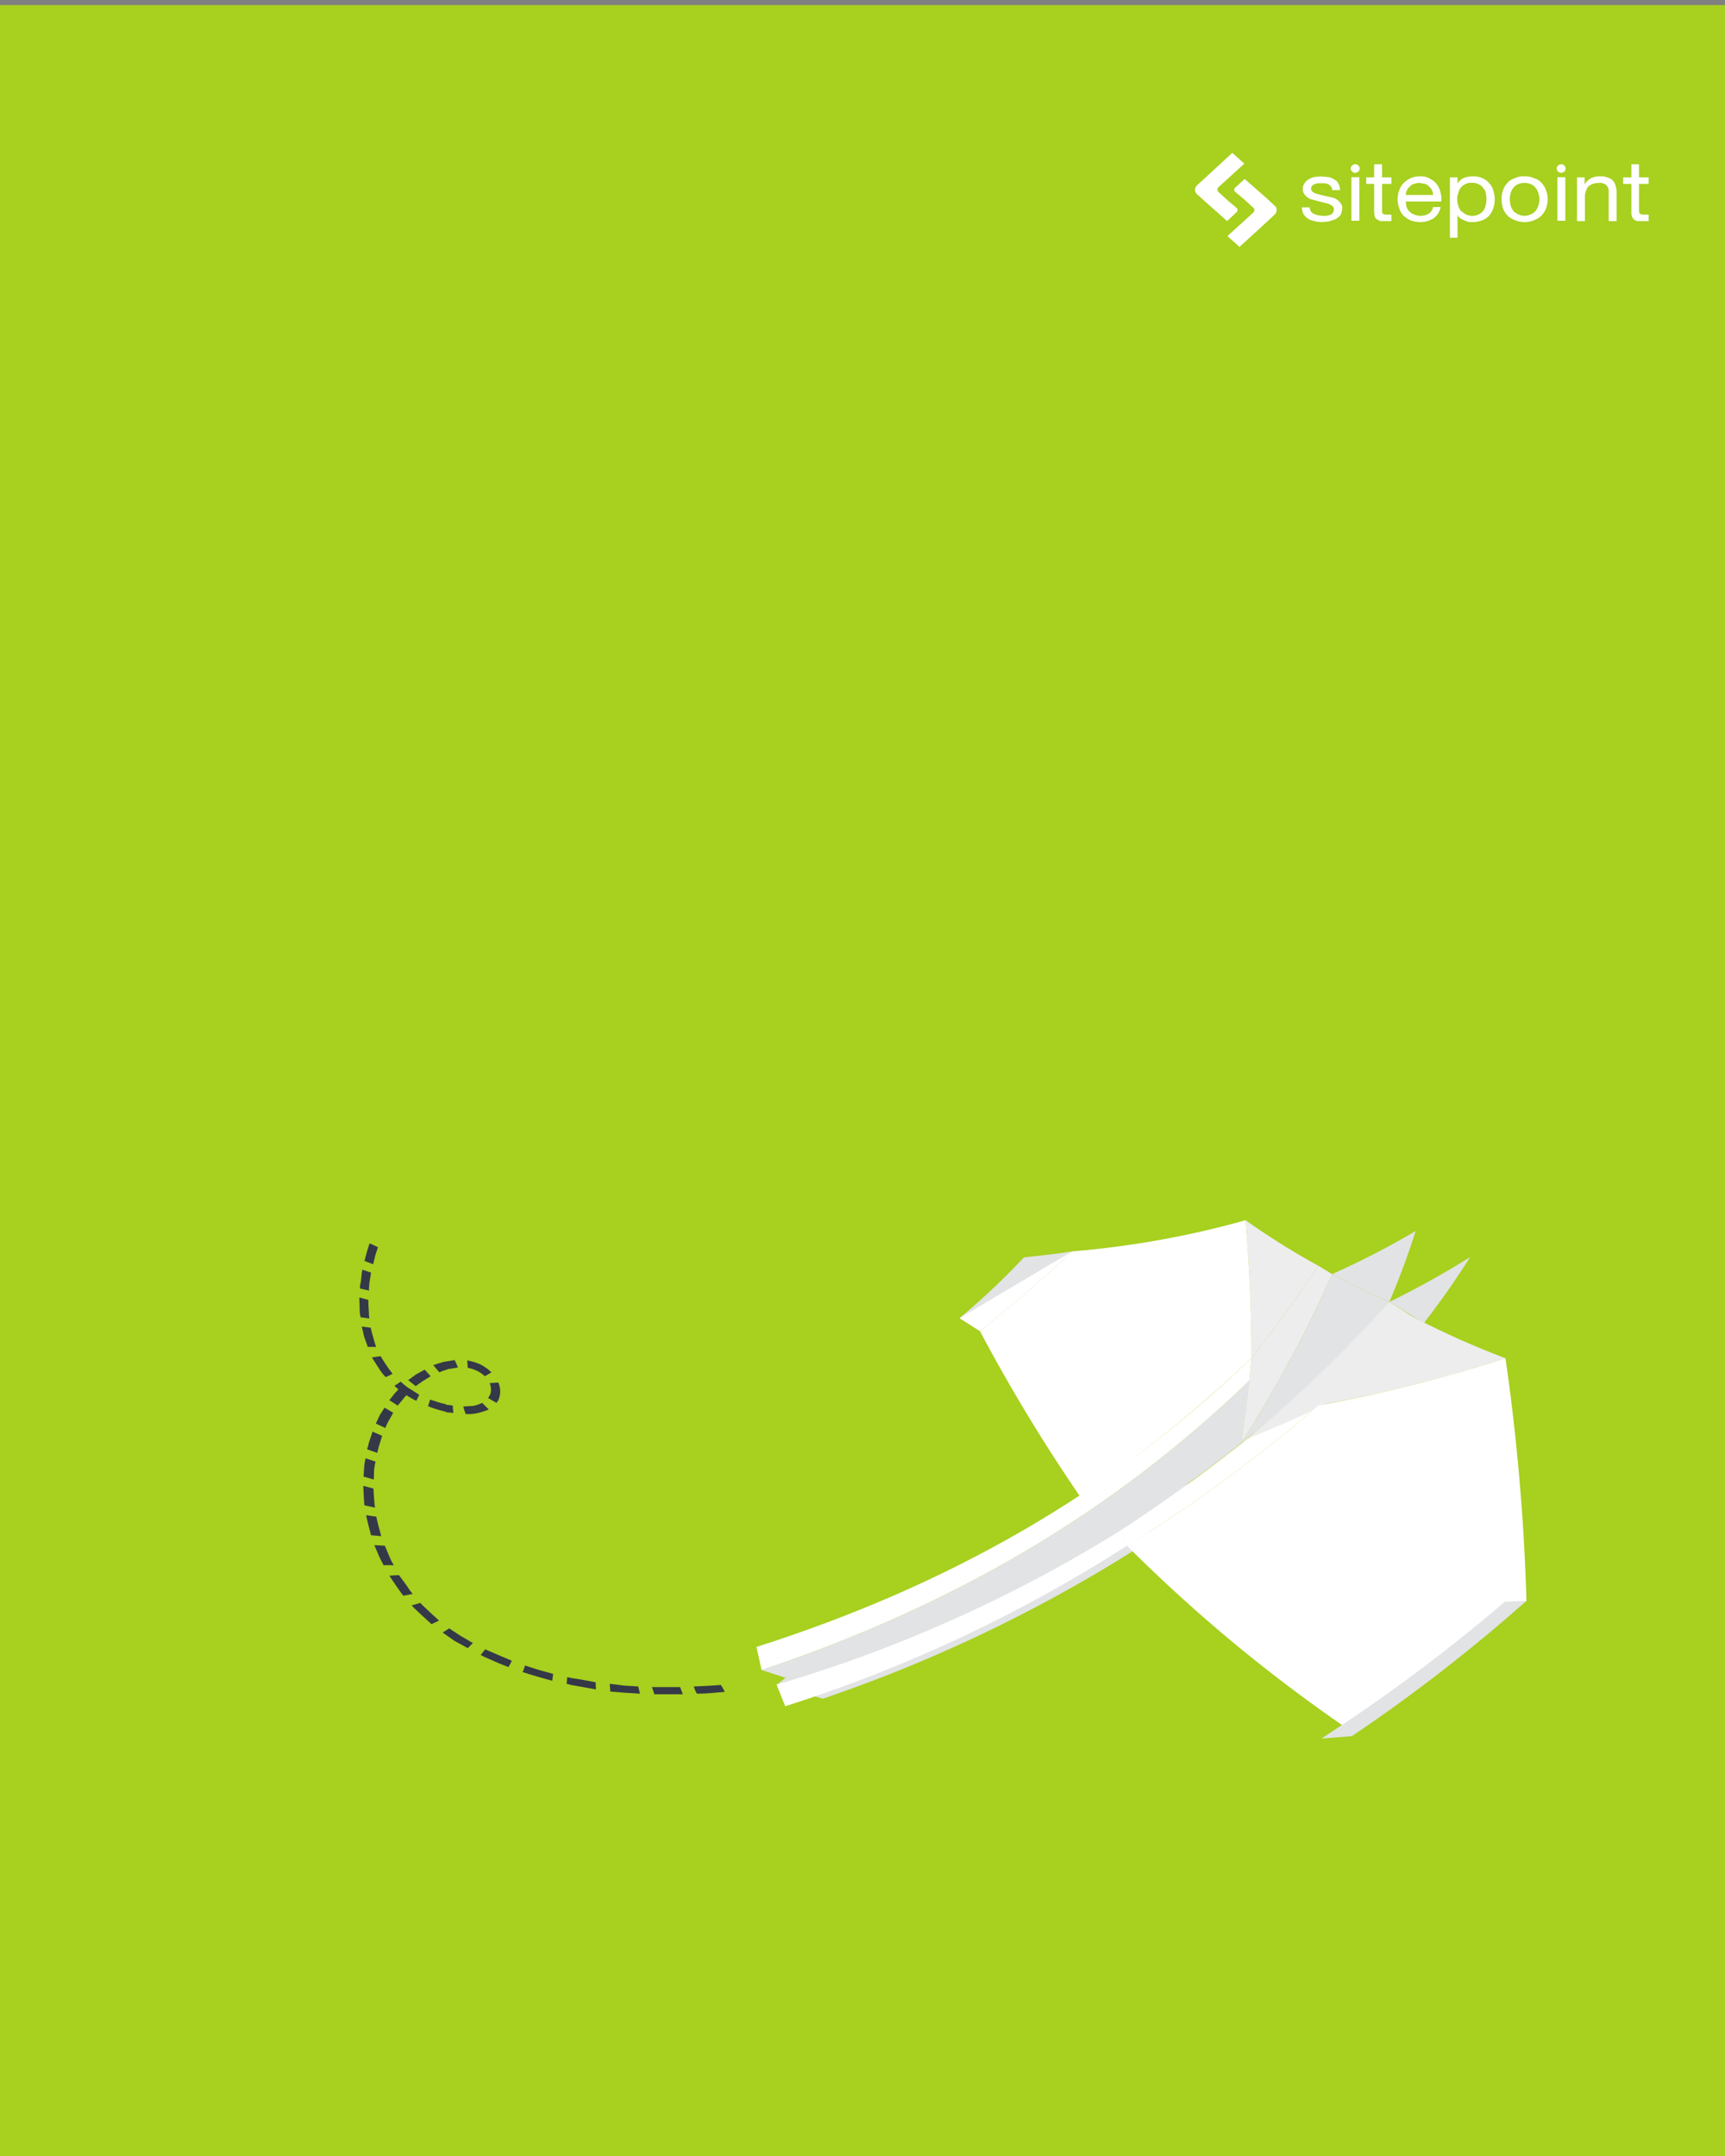 <svg id="Layer_1" data-name="Layer 1" xmlns="http://www.w3.org/2000/svg" xmlns:xlink="http://www.w3.org/1999/xlink" viewBox="0 0 576 720"><rect x="0" y="0" width="576" height="720" fill="#808080" stroke="none"/><defs><style>.cls-1{fill:none;}.cls-2{fill:#a7d01f;}.cls-3{clip-path:url(#clip-path);}.cls-4{fill:#fff;}.cls-5{fill:#e2e3e4;}.cls-6{fill:#ededee;}.cls-7{fill:#353847;}</style><clipPath id="clip-path"><rect class="cls-1" width="131.9" height="28.83"/></clipPath><symbol id="SitePoint_Logo_" data-name="SitePoint Logo " viewBox="0 0 131.9 28.8"><g class="cls-3"><path class="cls-4" d="M33.8,10.9a2.4,2.4,0,0,1,.9-.8l1.1-.4,1.4-.2h1.1l1.1.3a1.6,1.6,0,0,1,.8.6,1.9,1.9,0,0,1,.3,1,1.3,1.3,0,0,1-.7,1.3,3.3,3.3,0,0,1-1.6.7L36,14l-2.2.6a4.8,4.8,0,0,0-1.6,1.2,2.6,2.6,0,0,0-.7,2,2.6,2.6,0,0,0,.5,1.7,3.4,3.4,0,0,0,1.2,1.2,4.6,4.6,0,0,0,1.6.7l1.8.2,2.2-.2a3.6,3.6,0,0,0,1.7-.7,2.4,2.4,0,0,0,1.3-1.3,4.6,4.6,0,0,0,.5-2H40a2,2,0,0,1-.3,1.1l-.8.7-1,.3H35.8l-.9-.3a1.2,1.2,0,0,1-.7-.5,1.3,1.3,0,0,1,.1-1.8,2.4,2.4,0,0,1,1.1-.6l1.4-.4,1.6-.4,1.7-.4a3.7,3.7,0,0,0,1.4-.7,3.6,3.6,0,0,0,1-1.1,2.2,2.2,0,0,0,.4-1.6,4.6,4.6,0,0,0-.5-2A5.3,5.3,0,0,0,41,8.5l-1.9-.7L37,7.6a7.6,7.6,0,0,0-2.1.3,6.2,6.2,0,0,0-1.9.7A5.7,5.7,0,0,0,31.7,10a5.4,5.4,0,0,0-.5,2.1h2.3a2.7,2.7,0,0,1,.3-1.2"/><rect class="cls-4" x="45.6" y="8" width="2.3" height="13.35"/><path class="cls-4" d="M57.2,21.3v-2H54.5V11a1.3,1.3,0,0,1,.1-.6c0-.1.1-.3.2-.3l.5-.2h1.9v-2H54l-1,.5a1.6,1.6,0,0,0-.6.8,7.7,7.7,0,0,0-.2,1.5v8.6H49.9v2h2.3v4h2.3v-4Z"/><path class="cls-4" d="M69.5,8.8a6.7,6.7,0,0,0-3.9-1.2,8.7,8.7,0,0,0-2.8.5,8,8,0,0,0-2.1,1.5,5.3,5.3,0,0,0-1.2,2.2,9.2,9.2,0,0,0-.5,2.8,8.7,8.7,0,0,0,.5,2.8,6.1,6.1,0,0,0,1.3,2.2,8,8,0,0,0,2.1,1.5,5.8,5.8,0,0,0,2.6.5,4.6,4.6,0,0,0,3-.8,4.9,4.9,0,0,0,2-1.8,6.9,6.9,0,0,0,1-2.5,7.4,7.4,0,0,0,.2-2.6H61.4a10,10,0,0,1,.2-1.6,2.9,2.9,0,0,1,.8-1.4,3.6,3.6,0,0,1,1.4-1,5.8,5.8,0,0,1,1.9-.4,4.8,4.8,0,0,1,2.4.7,3.2,3.2,0,0,1,1.2,2h2.2a5.5,5.5,0,0,0-2-3.4M69,17.3a2.7,2.7,0,0,1-.9,1.2,2,2,0,0,1-1.2.8l-1.5.3a4.5,4.5,0,0,1-1.6-.3,2,2,0,0,1-1.2-.8,2.7,2.7,0,0,1-.9-1.2,3.2,3.2,0,0,1-.3-1.4h7.9a3.2,3.2,0,0,1-.3,1.4"/><path class="cls-4" d="M76.4,21.3V19.5h.1a3.7,3.7,0,0,0,1.7,1.6,6.5,6.5,0,0,0,2.7.5,5.5,5.5,0,0,0,2.8-.6,4.5,4.5,0,0,0,1.9-1.5,4.6,4.6,0,0,0,1.2-2.3,7.5,7.5,0,0,0,.4-2.6,8.4,8.4,0,0,0-.4-2.7,6.5,6.5,0,0,0-1.1-2.2,5,5,0,0,0-2-1.5,6.7,6.7,0,0,0-2.8-.6H79.8L78.6,8l-1.2.6a2.8,2.8,0,0,0-.9,1h-.1V2.8H74.2V21.3Zm8.2-4.8a3,3,0,0,1-.8,1.6,2.8,2.8,0,0,1-1.3,1.1,3.1,3.1,0,0,1-1.9.4,3.4,3.4,0,0,1-2-.4,4.5,4.5,0,0,1-1.3-1.1,5.1,5.1,0,0,1-.7-1.7,5.2,5.2,0,0,1-.3-1.8,6.3,6.3,0,0,1,.3-1.9,5.6,5.6,0,0,1,.7-1.6L78.7,10a4.6,4.6,0,0,1,2-.5,3.9,3.9,0,0,1,3.2,1.6,5.1,5.1,0,0,1,.7,1.7,6.2,6.2,0,0,1,.2,1.9,11,11,0,0,1-.2,1.8"/><path class="cls-4" d="M89.6,17.3a5.8,5.8,0,0,0,1.3,2.3A4.1,4.1,0,0,0,93,21a4.9,4.9,0,0,0,2.9.6,5.5,5.5,0,0,0,2.8-.6,4.1,4.1,0,0,0,2.1-1.4,5.8,5.8,0,0,0,1.3-2.3,7.6,7.6,0,0,0,.5-2.7,9.2,9.2,0,0,0-.5-2.8,7.1,7.1,0,0,0-1.3-2.2,6,6,0,0,0-2.1-1.4,6.7,6.7,0,0,0-2.8-.6,7.2,7.2,0,0,0-2.9.6,6,6,0,0,0-2.1,1.4,7.1,7.1,0,0,0-1.3,2.2,9,9,0,0,0-.4,2.8,8,8,0,0,0,.4,2.7m2.3-4.9a5.1,5.1,0,0,1,.9-1.6,4.2,4.2,0,0,1,1.4-.9,3.8,3.8,0,0,1,3.3,0,4.2,4.2,0,0,1,1.4.9,5.1,5.1,0,0,1,.9,1.6,8.5,8.5,0,0,1,.4,2.2,7.1,7.1,0,0,1-.4,2.1,4.2,4.2,0,0,1-.9,1.6,3.3,3.3,0,0,1-1.4,1,4.5,4.5,0,0,1-1.6.3,4.7,4.7,0,0,1-1.7-.3,3.3,3.3,0,0,1-1.4-1,4.2,4.2,0,0,1-.9-1.6,7.1,7.1,0,0,1-.3-2.1,8.3,8.3,0,0,1,.3-2.2"/><rect class="cls-4" x="105.4" y="8" width="2.3" height="13.35"/><path class="cls-4" d="M113.3,21.3V19.1h0a4.7,4.7,0,0,0,4.5,2.5,4.5,4.5,0,0,0,2.3-.4,3.1,3.1,0,0,0,1.5-1,3.5,3.5,0,0,0,.7-1.5,6.4,6.4,0,0,0,.3-2V7.9h-2.3V17a2.6,2.6,0,0,1-.7,1.9,2.7,2.7,0,0,1-2.1.7,5.7,5.7,0,0,1-1.8-.3,3.5,3.5,0,0,1-1.3-.8,3.7,3.7,0,0,1-.7-1.4,4.1,4.1,0,0,1-.3-1.6V7.9h-2.3V21.3Z"/><path class="cls-4" d="M131.9,21.3v-2h-2.8V11c0-.2.1-.4.1-.6a.3.3,0,0,1,.3-.3h0l.5-.2h1.9v-2h-3.3a3.1,3.1,0,0,0-1,.5,3.5,3.5,0,0,0-.5.8,3.9,3.9,0,0,0-.2,1.5v8.6h-2.4v2h2.4v4h2.2v-4Z"/><path class="cls-4" d="M.8,16.1l2.1-2L9.5,7.9l2.8,2.8a.9.9,0,0,1,0,1.2L9.7,14.2h0L6.9,16.9a1.1,1.1,0,0,0,0,1.3l7.6,7.3L11,28.8,2.9,20.9l-2.1-2a1.9,1.9,0,0,1-.1-2.7H.8"/><path class="cls-4" d="M23.3,12.6l-2.1,2.1-6.6,6.1-2.8-2.7a.9.9,0,0,1,0-1.2l2.6-2.3h0l2.8-2.7a1.1,1.1,0,0,0,0-1.3L9.6,3.3,13.1,0l8.1,7.8,2.1,2.1a2,2,0,0,1,.2,2.6h-.2"/><path class="cls-4" d="M48,24a1.3,1.3,0,1,0-1.3,1.3h0A1.3,1.3,0,0,0,48,24"/><path class="cls-4" d="M107.8,24a1.3,1.3,0,1,0-1.3,1.3,1.3,1.3,0,0,0,1.3-1.3h0"/></g></symbol><symbol id="BG-single" data-name="BG-single" viewBox="0 0 503 659"><rect class="cls-2" width="503" height="659"/><use width="131.9" height="28.83" transform="translate(346.8 584.9)" xlink:href="#SitePoint_Logo_"/></symbol></defs><title>Frontend-cover</title><g id="Book_1" data-name="Book 1"><use id="BG-single-3" data-name="BG-single" width="503" height="659" transform="matrix(1.15, 0, 0, -1.09, 0, 720)" xlink:href="#BG-single"/><g id="_Group_" data-name=" Group "><path class="cls-5" d="M259.3,562.6a34,34,0,0,0,3-2.3C318.6,540.7,367.9,513,411.6,474a365.7,365.7,0,0,1-33.5,44.1,490.7,490.7,0,0,1-103.4,49.2Z"/><path class="cls-5" d="M414.4,482c-45.4,36.2-95.6,61.3-152.1,78.3l-8-2.6C316.7,536.8,370.7,506,417.2,461,416.3,469.4,415.7,473.6,414.4,482Z"/><path class="cls-4" d="M254.3,557.7l-1.7-7.7c63.3-20.2,118.2-51,165.3-96.5-.3,3-.4,4.5-.7,7.5C370.7,506,316.7,536.8,254.3,557.7Z"/><path class="cls-6" d="M414.4,482c1.7-11.3,2.4-17.1,3.5-28.5,7.9-10,15.2-20.1,22.3-30.8l4.6,2.8A427.1,427.1,0,0,1,414.4,482Z"/><path class="cls-5" d="M414.4,482a340.4,340.4,0,0,0,49.5-47.2c-7.8-3.4-11.7-5.4-19.1-9.3A427.1,427.1,0,0,1,414.4,482Z"/><path class="cls-5" d="M463.9,434.8a252.6,252.6,0,0,0,8.8-23.7,282.6,282.6,0,0,1-27.9,14.4C452.2,429.4,456.1,431.4,463.9,434.8Z"/><path class="cls-6" d="M417.9,453.5c7.9-10,15.2-20.1,22.3-30.8a253.5,253.5,0,0,1-24.3-15.2C417.2,422.8,417.9,438.2,417.9,453.5Z"/><path class="cls-4" d="M360.6,499.7a574.3,574.3,0,0,1-33.4-55.2c10.7-8.6,20.7-17.1,30.8-26.6a307,307,0,0,0,57.9-10.4c1.3,15.3,2,30.7,2,46A432.2,432.2,0,0,1,360.6,499.7Z"/><path class="cls-5" d="M327.2,444.5l-6.8-4.3a243.2,243.2,0,0,0,21.5-20.3c6.4-.7,9.7-1,16.1-2C347.9,427.4,337.9,435.9,327.2,444.5Z"/><path class="cls-4" d="M358,417.9c-10.1,9.5-20.1,18-30.8,26.6l-6.8-4.3"/><path class="cls-4" d="M259.3,562.6l2.9,7.2a482,482,0,0,0,114.1-53.6c-.7-2.1-1-3.1-1.8-5.3A466.5,466.5,0,0,1,259.3,562.6Z"/><path class="cls-4" d="M376.3,516.2a481.8,481.8,0,0,0,63.8-46.8c-9.3,4.7-14,6.9-23.5,11-13.5,10.8-27.6,21-42.1,30.5C375.3,513.1,375.6,514.1,376.3,516.2Z"/><path class="cls-5" d="M463.9,434.8l11.6,7c6.6-8.7,9.7-13.1,15.4-22A295.2,295.2,0,0,1,463.9,434.8Z"/><path class="cls-6" d="M416.6,480.4c10.3-4.1,15.5-6.4,25.5-11.2l.3-.3a479.7,479.7,0,0,0,60.3-15.3,287.7,287.7,0,0,1-29.5-13.1l-2.3-1.3-7-4.4A453.1,453.1,0,0,1,416.6,480.4Z"/><path class="cls-4" d="M376.3,516.2a481.8,481.8,0,0,0,63.8-46.8,498.7,498.7,0,0,0,62.6-15.8,710,710,0,0,1,7,81,598.5,598.5,0,0,1-59.5,42.9A518.4,518.4,0,0,1,376.3,516.2Z"/><path class="cls-5" d="M509.7,534.6l-7.2.3a573.9,573.9,0,0,1-61.3,45.7l10.2-.8A556.6,556.6,0,0,0,509.7,534.6Z"/><path class="cls-7" d="M124.6,422.2l-2.9-1.1.8-3,.9-2.9,2.8,1.3-.9,2.8Z"/><path class="cls-7" d="M123.2,431l-3-.7v-1a12.4,12.4,0,0,0,.4-2.2c.1-1,.2-2.1.4-3.1l2.9,1-.5,3.1c-.1.7-.1,1.5-.2,2Z"/><path class="cls-7" d="M123.3,440.3l-2.9-.4c-.1-.4-.1-.7-.2-1a17.7,17.7,0,0,1-.1-2.3c-.1-1.6-.1-3.3-.1-3.3l3,.8s0,1.5.1,3,.1,1.7.1,2.2A3.8,3.8,0,0,1,123.3,440.3Z"/><path class="cls-7" d="M125.6,449.8h-2.8l-1.2-3.4-.8-3.4,3,.4s.3,1.5.8,3.1A30.8,30.8,0,0,0,125.6,449.8Z"/><path class="cls-7" d="M131.1,458.8l-2.3,1.1a15.9,15.9,0,0,1-2.5-3.3c-.6-.8-1-1.6-1.5-2.3l-.6-1,2.9-.4A55.7,55.7,0,0,0,131.1,458.8Z"/><path class="cls-7" d="M140,465.8l-1,2a26.5,26.5,0,0,1-3.9-2.3l-2.4-1.8-1-.9,2.1-1.4.9.8a14.9,14.9,0,0,0,2,1.5Z"/><path class="cls-7" d="M151.2,469.4a21.1,21.1,0,0,0,.2,2.5l-1.3-.2h-.7l-.8-.3-1.5-.4a34.5,34.5,0,0,1-4.2-1.4,18.7,18.7,0,0,0,.7-2.2l3.8,1.2,1.4.3.4.3h.7Z"/><path class="cls-7" d="M161,468.5l2.2,2.2a22.9,22.9,0,0,1-3.7,1.2,13.3,13.3,0,0,1-4,.3,18.3,18.3,0,0,1-.8-2.5l3.4-.2A14.2,14.2,0,0,0,161,468.5Z"/><path class="cls-7" d="M163.5,461.9l2.9-.2a7.6,7.6,0,0,1,.6,3.6,8.6,8.6,0,0,1-.6,2.3l-.6.9-2.8-1.6.4-.7a3.3,3.3,0,0,0,.5-1.6A5.1,5.1,0,0,0,163.5,461.9Z"/><path class="cls-7" d="M156.2,456.8c-.1-1-.1-1.5-.2-2.5a21.3,21.3,0,0,1,4.3,1.3,16.7,16.7,0,0,1,2.8,1.8l1,.9-2.2,1.3a10,10,0,0,0-2.6-1.8A11.2,11.2,0,0,0,156.2,456.8Z"/><path class="cls-7" d="M146.7,458.3l-2-2.4,1.1-.4,2.4-.7,3.6-.6a18.9,18.9,0,0,1,1.1,2.5l-3.2.5-2.1.7Z"/><path class="cls-7" d="M138.8,462.9l-2.5-2,2.6-1.9,2-1.1.9-.5,2,2.2-.8.5-1.8,1.1Z"/><path class="cls-7" d="M132.8,469.4l-2.8-1.8,1.9-2.4,1.4-1.5.7-.7,2.7,2a4.6,4.6,0,0,0-.7.7,8.6,8.6,0,0,0-1.3,1.4Z"/><path class="cls-7" d="M128.7,476.9l-3.2-1.5,1.3-2.8,1.6-2.5,2.9,1.7-1.4,2.5A12.3,12.3,0,0,0,128.7,476.9Z"/><path class="cls-7" d="M126,485.2l-3.4-1.2a3.8,3.8,0,0,1,.3-1,13.3,13.3,0,0,1,.5-1.9l1-3,3.2,1.4-.9,2.9a18,18,0,0,0-.5,1.9A2.9,2.9,0,0,0,126,485.2Z"/><path class="cls-7" d="M124.8,494.1l-3.4-1,.2-3.1a15.7,15.7,0,0,1,.5-3l3.3,1.1a25,25,0,0,0-.5,2.9C124.9,492.5,124.8,494.1,124.8,494.1Z"/><path class="cls-7" d="M125.3,503.5l-3.6-.8c-.1,0-.4-6.5-.4-6.5l3.4.9S125,503.4,125.3,503.5Z"/><path class="cls-7" d="M127.3,513l-3.4-.3s-1.8-6.7-1.6-6.7l3.4.5C125.5,506.5,127.3,513,127.3,513Z"/><path class="cls-7" d="M131.5,522.7h-3.4s-.9-1.6-1.7-3.4L125,516l3.5.2,1.4,3.3A19.1,19.1,0,0,0,131.5,522.7Z"/><path class="cls-7" d="M137.8,532.3l-3.1.6-.8-1-1.6-2.3-2.3-3.4,3.2-.2,2.3,3.1,1.5,2.2Z"/><path class="cls-7" d="M146.6,541.2l-2.5,1.2s-6.9-6.2-6.6-6.3l2.9-.8C140.2,535.4,146.6,541.2,146.6,541.2Z"/><path class="cls-7" d="M157.9,548.7l-1.7,1.7-4.4-2.4-2.7-1.9-1.3-.9,2.2-1.4,1.2.8,2.6,1.7Z"/><path class="cls-7" d="M170.9,554.6a21.2,21.2,0,0,1-1.1,2.1s-2.3-.8-4.7-1.9l-3.2-1.4-1.4-.7,1.5-1.9,1.4.6,3,1.3Z"/><path class="cls-7" d="M184.7,559c-.1.8-.2,1.4-.3,2.3l-5-1.4-4.9-1.5a14.3,14.3,0,0,0,.8-2.2l4.7,1.5Z"/><path class="cls-7" d="M198.9,561.8c0,1,.1,1.4.1,2.4l-4.9-.9-3.4-.6-1.5-.4c.1-.8.1-1.4.2-2.2l1.5.3,3.2.5Z"/><path class="cls-7" d="M213.1,563.2l.6,2.4-4.9-.3-5-.4c-.1-1-.1-1.6-.2-2.6l4.7.6Z"/><path class="cls-7" d="M227.1,563.4l.9,2.4h-9.5l-.8-2.4Z"/><path class="cls-7" d="M240.7,562.7A17.1,17.1,0,0,1,242,565l-4.6.4c-2.3.2-4.7.2-4.7.2a8.7,8.7,0,0,1-1-2.4l4.5-.2Z"/></g></g></svg>